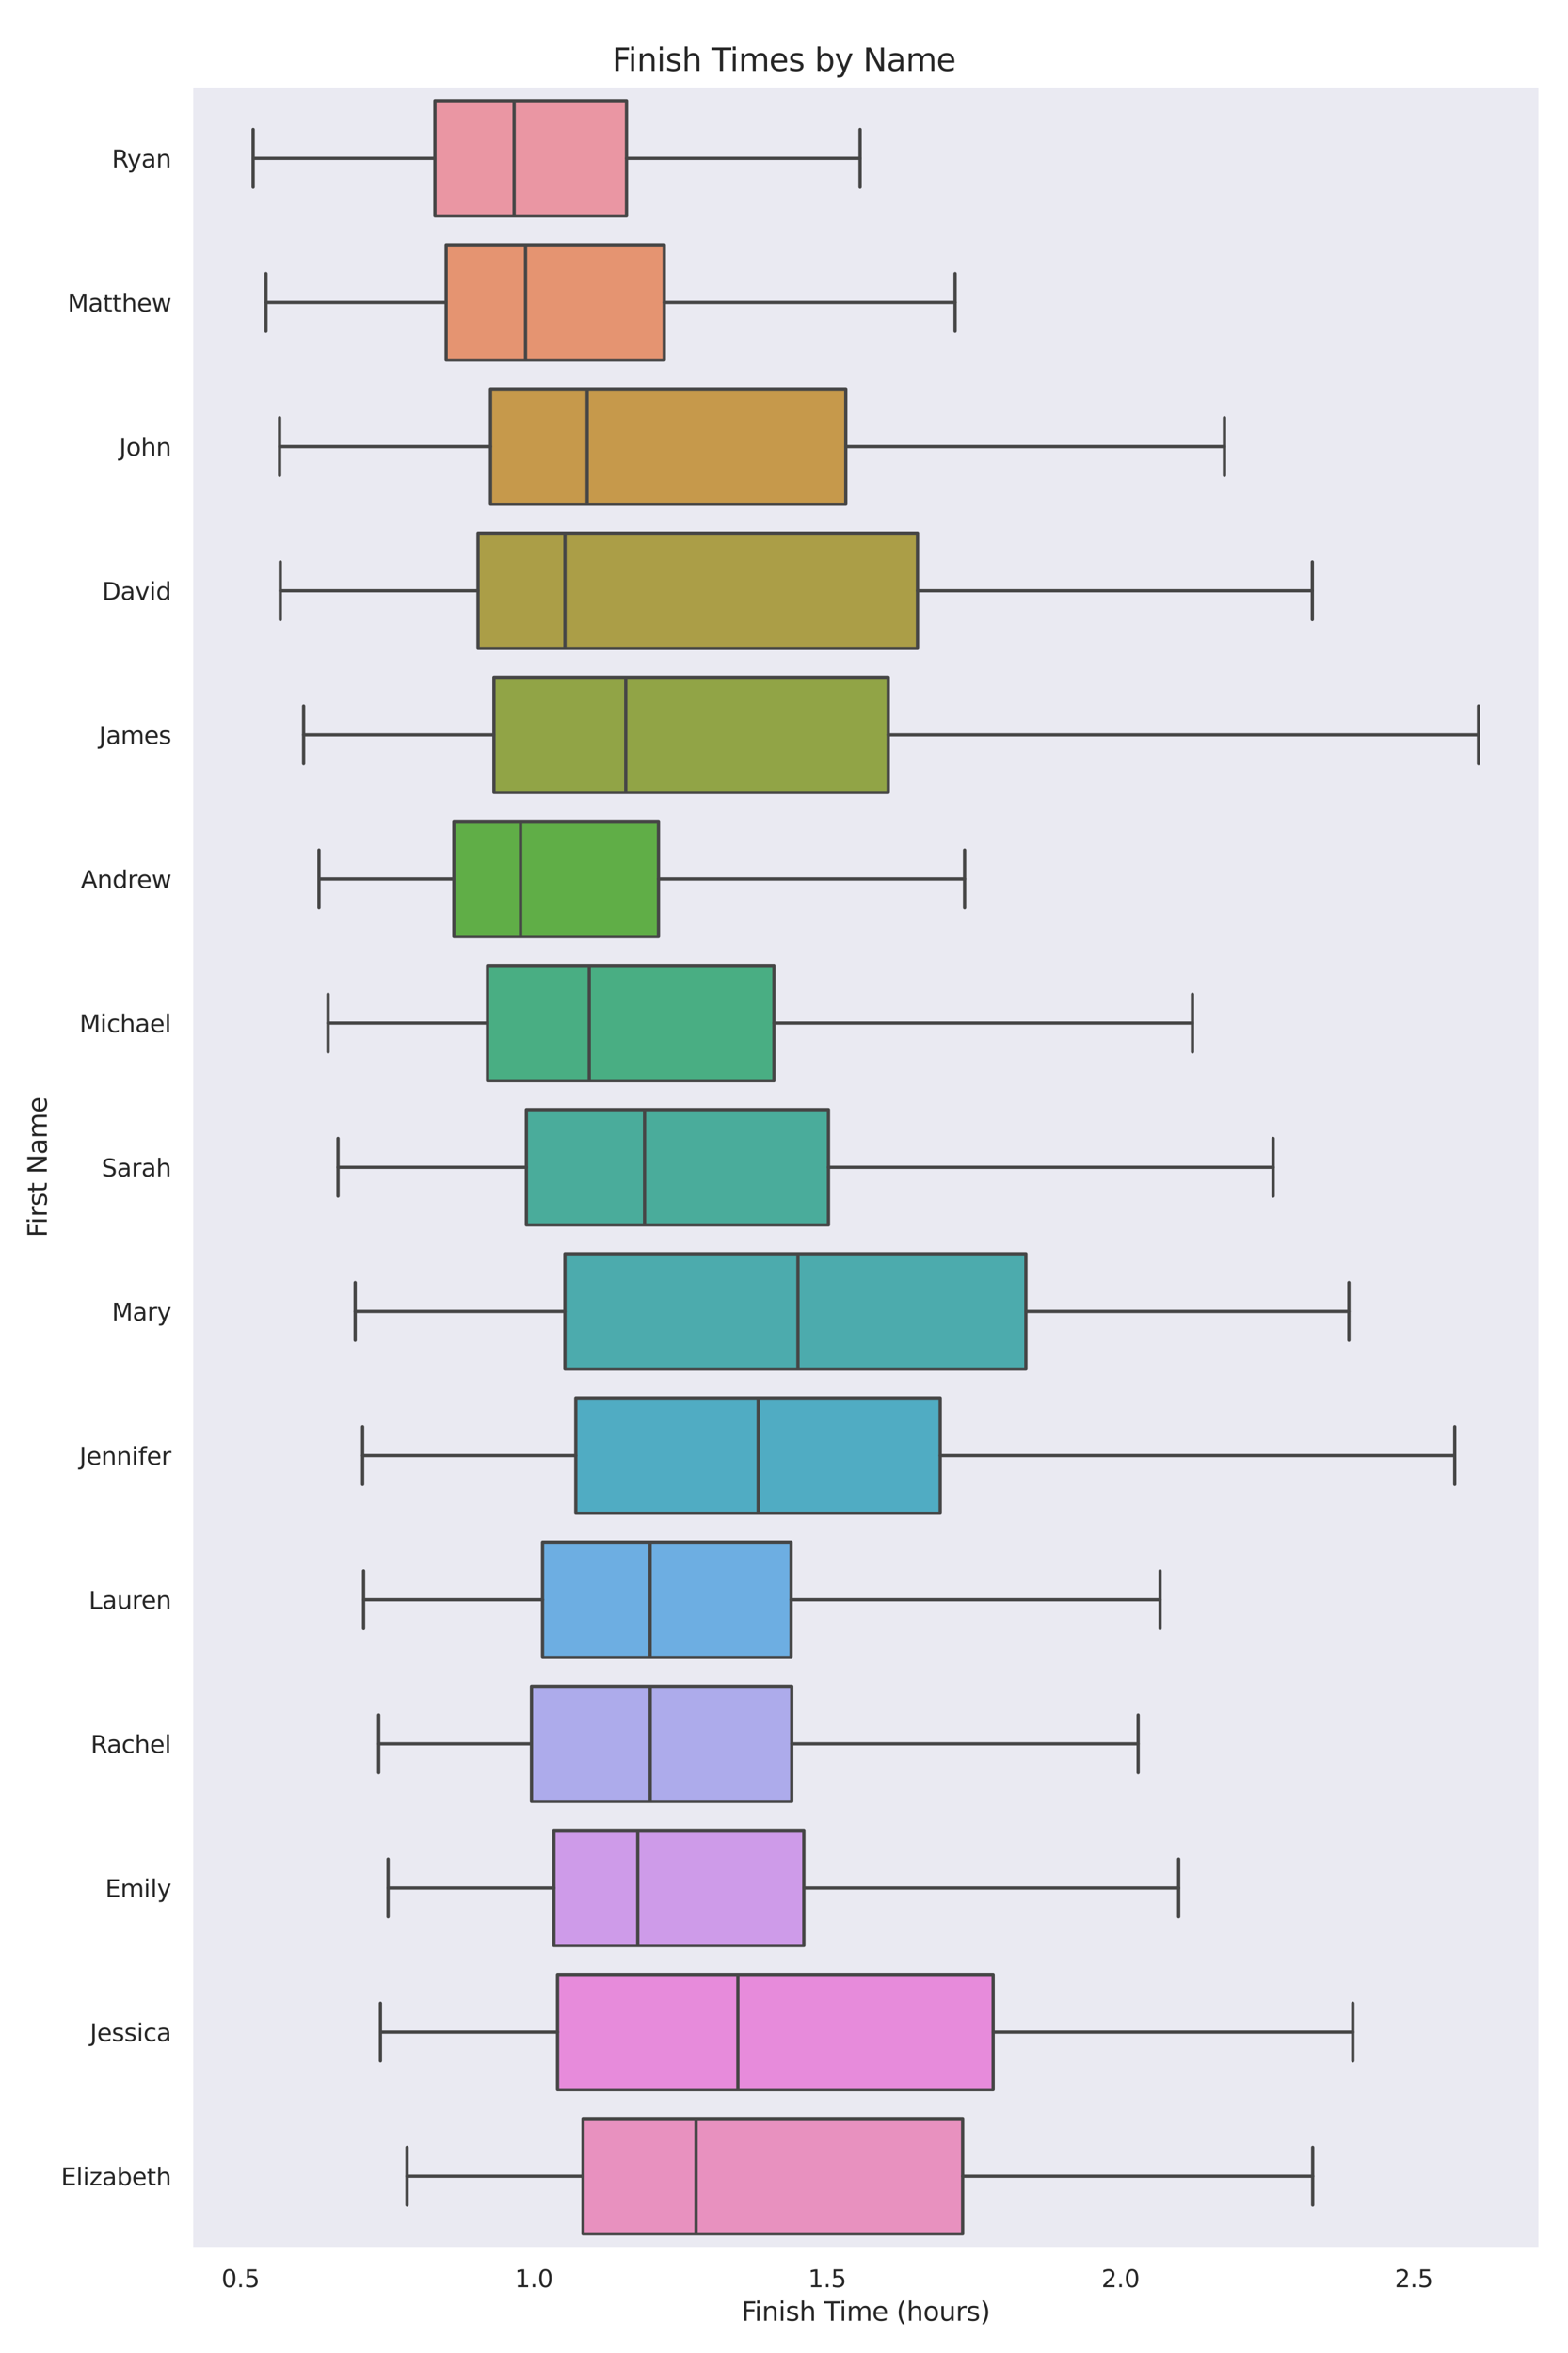 <?xml version="1.0" encoding="utf-8" standalone="no"?>
<!DOCTYPE svg PUBLIC "-//W3C//DTD SVG 1.1//EN"
  "http://www.w3.org/Graphics/SVG/1.1/DTD/svg11.dtd">
<svg xmlns:xlink="http://www.w3.org/1999/xlink" width="720pt" height="1080pt" viewBox="0 0 720 1080" xmlns="http://www.w3.org/2000/svg" version="1.1">
 <defs>
  <style type="text/css">*{stroke-linejoin: round; stroke-linecap: butt}</style>
 </defs>
 <g id="figure_1">
  <g id="patch_1">
   <path d="M 0 1080 
L 720 1080 
L 720 0 
L 0 0 
z
" style="fill: #ffffff"/>
  </g>
  <g id="axes_1">
   <g id="patch_2">
    <path d="M 88.11 1031.94 
L 707.04 1031.94 
L 707.04 39.6 
L 88.11 39.6 
z
" style="fill: #eaeaf2"/>
   </g>
   <g id="matplotlib.axis_1">
    <g id="xtick_1">
     <g id="text_1">
      <!-- 0.5 -->
      <g style="fill: #262626" transform="translate(101.685 1049.798) scale(0.11 -0.11)">
       <defs>
        <path id="DejaVuSans-30" d="M 2034 4250 
Q 1547 4250 1301 3770 
Q 1056 3291 1056 2328 
Q 1056 1369 1301 889 
Q 1547 409 2034 409 
Q 2525 409 2770 889 
Q 3016 1369 3016 2328 
Q 3016 3291 2770 3770 
Q 2525 4250 2034 4250 
z
M 2034 4750 
Q 2819 4750 3233 4129 
Q 3647 3509 3647 2328 
Q 3647 1150 3233 529 
Q 2819 -91 2034 -91 
Q 1250 -91 836 529 
Q 422 1150 422 2328 
Q 422 3509 836 4129 
Q 1250 4750 2034 4750 
z
" transform="scale(0.016)"/>
        <path id="DejaVuSans-2e" d="M 684 794 
L 1344 794 
L 1344 0 
L 684 0 
L 684 794 
z
" transform="scale(0.016)"/>
        <path id="DejaVuSans-35" d="M 691 4666 
L 3169 4666 
L 3169 4134 
L 1269 4134 
L 1269 2991 
Q 1406 3038 1543 3061 
Q 1681 3084 1819 3084 
Q 2600 3084 3056 2656 
Q 3513 2228 3513 1497 
Q 3513 744 3044 326 
Q 2575 -91 1722 -91 
Q 1428 -91 1123 -41 
Q 819 9 494 109 
L 494 744 
Q 775 591 1075 516 
Q 1375 441 1709 441 
Q 2250 441 2565 725 
Q 2881 1009 2881 1497 
Q 2881 1984 2565 2268 
Q 2250 2553 1709 2553 
Q 1456 2553 1204 2497 
Q 953 2441 691 2322 
L 691 4666 
z
" transform="scale(0.016)"/>
       </defs>
       <use xlink:href="#DejaVuSans-30"/>
       <use xlink:href="#DejaVuSans-2e" x="63.623"/>
       <use xlink:href="#DejaVuSans-35" x="95.41"/>
      </g>
     </g>
    </g>
    <g id="xtick_2">
     <g id="text_2">
      <!-- 1.0 -->
      <g style="fill: #262626" transform="translate(236.375 1049.798) scale(0.11 -0.11)">
       <defs>
        <path id="DejaVuSans-31" d="M 794 531 
L 1825 531 
L 1825 4091 
L 703 3866 
L 703 4441 
L 1819 4666 
L 2450 4666 
L 2450 531 
L 3481 531 
L 3481 0 
L 794 0 
L 794 531 
z
" transform="scale(0.016)"/>
       </defs>
       <use xlink:href="#DejaVuSans-31"/>
       <use xlink:href="#DejaVuSans-2e" x="63.623"/>
       <use xlink:href="#DejaVuSans-30" x="95.41"/>
      </g>
     </g>
    </g>
    <g id="xtick_3">
     <g id="text_3">
      <!-- 1.5 -->
      <g style="fill: #262626" transform="translate(371.066 1049.798) scale(0.11 -0.11)">
       <use xlink:href="#DejaVuSans-31"/>
       <use xlink:href="#DejaVuSans-2e" x="63.623"/>
       <use xlink:href="#DejaVuSans-35" x="95.41"/>
      </g>
     </g>
    </g>
    <g id="xtick_4">
     <g id="text_4">
      <!-- 2.0 -->
      <g style="fill: #262626" transform="translate(505.757 1049.798) scale(0.11 -0.11)">
       <defs>
        <path id="DejaVuSans-32" d="M 1228 531 
L 3431 531 
L 3431 0 
L 469 0 
L 469 531 
Q 828 903 1448 1529 
Q 2069 2156 2228 2338 
Q 2531 2678 2651 2914 
Q 2772 3150 2772 3378 
Q 2772 3750 2511 3984 
Q 2250 4219 1831 4219 
Q 1534 4219 1204 4116 
Q 875 4013 500 3803 
L 500 4441 
Q 881 4594 1212 4672 
Q 1544 4750 1819 4750 
Q 2544 4750 2975 4387 
Q 3406 4025 3406 3419 
Q 3406 3131 3298 2873 
Q 3191 2616 2906 2266 
Q 2828 2175 2409 1742 
Q 1991 1309 1228 531 
z
" transform="scale(0.016)"/>
       </defs>
       <use xlink:href="#DejaVuSans-32"/>
       <use xlink:href="#DejaVuSans-2e" x="63.623"/>
       <use xlink:href="#DejaVuSans-30" x="95.41"/>
      </g>
     </g>
    </g>
    <g id="xtick_5">
     <g id="text_5">
      <!-- 2.5 -->
      <g style="fill: #262626" transform="translate(640.448 1049.798) scale(0.11 -0.11)">
       <use xlink:href="#DejaVuSans-32"/>
       <use xlink:href="#DejaVuSans-2e" x="63.623"/>
       <use xlink:href="#DejaVuSans-35" x="95.41"/>
      </g>
     </g>
    </g>
    <g id="text_6">
     <!-- Finish Time (hours) -->
     <g style="fill: #262626" transform="translate(340.45 1065.204) scale(0.12 -0.12)">
      <defs>
       <path id="DejaVuSans-46" d="M 628 4666 
L 3309 4666 
L 3309 4134 
L 1259 4134 
L 1259 2759 
L 3109 2759 
L 3109 2228 
L 1259 2228 
L 1259 0 
L 628 0 
L 628 4666 
z
" transform="scale(0.016)"/>
       <path id="DejaVuSans-69" d="M 603 3500 
L 1178 3500 
L 1178 0 
L 603 0 
L 603 3500 
z
M 603 4863 
L 1178 4863 
L 1178 4134 
L 603 4134 
L 603 4863 
z
" transform="scale(0.016)"/>
       <path id="DejaVuSans-6e" d="M 3513 2113 
L 3513 0 
L 2938 0 
L 2938 2094 
Q 2938 2591 2744 2837 
Q 2550 3084 2163 3084 
Q 1697 3084 1428 2787 
Q 1159 2491 1159 1978 
L 1159 0 
L 581 0 
L 581 3500 
L 1159 3500 
L 1159 2956 
Q 1366 3272 1645 3428 
Q 1925 3584 2291 3584 
Q 2894 3584 3203 3211 
Q 3513 2838 3513 2113 
z
" transform="scale(0.016)"/>
       <path id="DejaVuSans-73" d="M 2834 3397 
L 2834 2853 
Q 2591 2978 2328 3040 
Q 2066 3103 1784 3103 
Q 1356 3103 1142 2972 
Q 928 2841 928 2578 
Q 928 2378 1081 2264 
Q 1234 2150 1697 2047 
L 1894 2003 
Q 2506 1872 2764 1633 
Q 3022 1394 3022 966 
Q 3022 478 2636 193 
Q 2250 -91 1575 -91 
Q 1294 -91 989 -36 
Q 684 19 347 128 
L 347 722 
Q 666 556 975 473 
Q 1284 391 1588 391 
Q 1994 391 2212 530 
Q 2431 669 2431 922 
Q 2431 1156 2273 1281 
Q 2116 1406 1581 1522 
L 1381 1569 
Q 847 1681 609 1914 
Q 372 2147 372 2553 
Q 372 3047 722 3315 
Q 1072 3584 1716 3584 
Q 2034 3584 2315 3537 
Q 2597 3491 2834 3397 
z
" transform="scale(0.016)"/>
       <path id="DejaVuSans-68" d="M 3513 2113 
L 3513 0 
L 2938 0 
L 2938 2094 
Q 2938 2591 2744 2837 
Q 2550 3084 2163 3084 
Q 1697 3084 1428 2787 
Q 1159 2491 1159 1978 
L 1159 0 
L 581 0 
L 581 4863 
L 1159 4863 
L 1159 2956 
Q 1366 3272 1645 3428 
Q 1925 3584 2291 3584 
Q 2894 3584 3203 3211 
Q 3513 2838 3513 2113 
z
" transform="scale(0.016)"/>
       <path id="DejaVuSans-20" transform="scale(0.016)"/>
       <path id="DejaVuSans-54" d="M -19 4666 
L 3928 4666 
L 3928 4134 
L 2272 4134 
L 2272 0 
L 1638 0 
L 1638 4134 
L -19 4134 
L -19 4666 
z
" transform="scale(0.016)"/>
       <path id="DejaVuSans-6d" d="M 3328 2828 
Q 3544 3216 3844 3400 
Q 4144 3584 4550 3584 
Q 5097 3584 5394 3201 
Q 5691 2819 5691 2113 
L 5691 0 
L 5113 0 
L 5113 2094 
Q 5113 2597 4934 2840 
Q 4756 3084 4391 3084 
Q 3944 3084 3684 2787 
Q 3425 2491 3425 1978 
L 3425 0 
L 2847 0 
L 2847 2094 
Q 2847 2600 2669 2842 
Q 2491 3084 2119 3084 
Q 1678 3084 1418 2786 
Q 1159 2488 1159 1978 
L 1159 0 
L 581 0 
L 581 3500 
L 1159 3500 
L 1159 2956 
Q 1356 3278 1631 3431 
Q 1906 3584 2284 3584 
Q 2666 3584 2933 3390 
Q 3200 3197 3328 2828 
z
" transform="scale(0.016)"/>
       <path id="DejaVuSans-65" d="M 3597 1894 
L 3597 1613 
L 953 1613 
Q 991 1019 1311 708 
Q 1631 397 2203 397 
Q 2534 397 2845 478 
Q 3156 559 3463 722 
L 3463 178 
Q 3153 47 2828 -22 
Q 2503 -91 2169 -91 
Q 1331 -91 842 396 
Q 353 884 353 1716 
Q 353 2575 817 3079 
Q 1281 3584 2069 3584 
Q 2775 3584 3186 3129 
Q 3597 2675 3597 1894 
z
M 3022 2063 
Q 3016 2534 2758 2815 
Q 2500 3097 2075 3097 
Q 1594 3097 1305 2825 
Q 1016 2553 972 2059 
L 3022 2063 
z
" transform="scale(0.016)"/>
       <path id="DejaVuSans-28" d="M 1984 4856 
Q 1566 4138 1362 3434 
Q 1159 2731 1159 2009 
Q 1159 1288 1364 580 
Q 1569 -128 1984 -844 
L 1484 -844 
Q 1016 -109 783 600 
Q 550 1309 550 2009 
Q 550 2706 781 3412 
Q 1013 4119 1484 4856 
L 1984 4856 
z
" transform="scale(0.016)"/>
       <path id="DejaVuSans-6f" d="M 1959 3097 
Q 1497 3097 1228 2736 
Q 959 2375 959 1747 
Q 959 1119 1226 758 
Q 1494 397 1959 397 
Q 2419 397 2687 759 
Q 2956 1122 2956 1747 
Q 2956 2369 2687 2733 
Q 2419 3097 1959 3097 
z
M 1959 3584 
Q 2709 3584 3137 3096 
Q 3566 2609 3566 1747 
Q 3566 888 3137 398 
Q 2709 -91 1959 -91 
Q 1206 -91 779 398 
Q 353 888 353 1747 
Q 353 2609 779 3096 
Q 1206 3584 1959 3584 
z
" transform="scale(0.016)"/>
       <path id="DejaVuSans-75" d="M 544 1381 
L 544 3500 
L 1119 3500 
L 1119 1403 
Q 1119 906 1312 657 
Q 1506 409 1894 409 
Q 2359 409 2629 706 
Q 2900 1003 2900 1516 
L 2900 3500 
L 3475 3500 
L 3475 0 
L 2900 0 
L 2900 538 
Q 2691 219 2414 64 
Q 2138 -91 1772 -91 
Q 1169 -91 856 284 
Q 544 659 544 1381 
z
M 1991 3584 
L 1991 3584 
z
" transform="scale(0.016)"/>
       <path id="DejaVuSans-72" d="M 2631 2963 
Q 2534 3019 2420 3045 
Q 2306 3072 2169 3072 
Q 1681 3072 1420 2755 
Q 1159 2438 1159 1844 
L 1159 0 
L 581 0 
L 581 3500 
L 1159 3500 
L 1159 2956 
Q 1341 3275 1631 3429 
Q 1922 3584 2338 3584 
Q 2397 3584 2469 3576 
Q 2541 3569 2628 3553 
L 2631 2963 
z
" transform="scale(0.016)"/>
       <path id="DejaVuSans-29" d="M 513 4856 
L 1013 4856 
Q 1481 4119 1714 3412 
Q 1947 2706 1947 2009 
Q 1947 1309 1714 600 
Q 1481 -109 1013 -844 
L 513 -844 
Q 928 -128 1133 580 
Q 1338 1288 1338 2009 
Q 1338 2731 1133 3434 
Q 928 4138 513 4856 
z
" transform="scale(0.016)"/>
      </defs>
      <use xlink:href="#DejaVuSans-46"/>
      <use xlink:href="#DejaVuSans-69" x="50.27"/>
      <use xlink:href="#DejaVuSans-6e" x="78.053"/>
      <use xlink:href="#DejaVuSans-69" x="141.432"/>
      <use xlink:href="#DejaVuSans-73" x="169.215"/>
      <use xlink:href="#DejaVuSans-68" x="221.314"/>
      <use xlink:href="#DejaVuSans-20" x="284.693"/>
      <use xlink:href="#DejaVuSans-54" x="316.48"/>
      <use xlink:href="#DejaVuSans-69" x="374.439"/>
      <use xlink:href="#DejaVuSans-6d" x="402.223"/>
      <use xlink:href="#DejaVuSans-65" x="499.635"/>
      <use xlink:href="#DejaVuSans-20" x="561.158"/>
      <use xlink:href="#DejaVuSans-28" x="592.945"/>
      <use xlink:href="#DejaVuSans-68" x="631.959"/>
      <use xlink:href="#DejaVuSans-6f" x="695.338"/>
      <use xlink:href="#DejaVuSans-75" x="756.52"/>
      <use xlink:href="#DejaVuSans-72" x="819.898"/>
      <use xlink:href="#DejaVuSans-73" x="861.012"/>
      <use xlink:href="#DejaVuSans-29" x="913.111"/>
     </g>
    </g>
   </g>
   <g id="matplotlib.axis_2">
    <g id="ytick_1">
     <g id="text_7">
      <!-- Ryan -->
      <g style="fill: #262626" transform="translate(51.349 76.857) scale(0.11 -0.11)">
       <defs>
        <path id="DejaVuSans-52" d="M 2841 2188 
Q 3044 2119 3236 1894 
Q 3428 1669 3622 1275 
L 4263 0 
L 3584 0 
L 2988 1197 
Q 2756 1666 2539 1819 
Q 2322 1972 1947 1972 
L 1259 1972 
L 1259 0 
L 628 0 
L 628 4666 
L 2053 4666 
Q 2853 4666 3247 4331 
Q 3641 3997 3641 3322 
Q 3641 2881 3436 2590 
Q 3231 2300 2841 2188 
z
M 1259 4147 
L 1259 2491 
L 2053 2491 
Q 2509 2491 2742 2702 
Q 2975 2913 2975 3322 
Q 2975 3731 2742 3939 
Q 2509 4147 2053 4147 
L 1259 4147 
z
" transform="scale(0.016)"/>
        <path id="DejaVuSans-79" d="M 2059 -325 
Q 1816 -950 1584 -1140 
Q 1353 -1331 966 -1331 
L 506 -1331 
L 506 -850 
L 844 -850 
Q 1081 -850 1212 -737 
Q 1344 -625 1503 -206 
L 1606 56 
L 191 3500 
L 800 3500 
L 1894 763 
L 2988 3500 
L 3597 3500 
L 2059 -325 
z
" transform="scale(0.016)"/>
        <path id="DejaVuSans-61" d="M 2194 1759 
Q 1497 1759 1228 1600 
Q 959 1441 959 1056 
Q 959 750 1161 570 
Q 1363 391 1709 391 
Q 2188 391 2477 730 
Q 2766 1069 2766 1631 
L 2766 1759 
L 2194 1759 
z
M 3341 1997 
L 3341 0 
L 2766 0 
L 2766 531 
Q 2569 213 2275 61 
Q 1981 -91 1556 -91 
Q 1019 -91 701 211 
Q 384 513 384 1019 
Q 384 1609 779 1909 
Q 1175 2209 1959 2209 
L 2766 2209 
L 2766 2266 
Q 2766 2663 2505 2880 
Q 2244 3097 1772 3097 
Q 1472 3097 1187 3025 
Q 903 2953 641 2809 
L 641 3341 
Q 956 3463 1253 3523 
Q 1550 3584 1831 3584 
Q 2591 3584 2966 3190 
Q 3341 2797 3341 1997 
z
" transform="scale(0.016)"/>
       </defs>
       <use xlink:href="#DejaVuSans-52"/>
       <use xlink:href="#DejaVuSans-79" x="63.982"/>
       <use xlink:href="#DejaVuSans-61" x="123.162"/>
       <use xlink:href="#DejaVuSans-6e" x="184.441"/>
      </g>
     </g>
    </g>
    <g id="ytick_2">
     <g id="text_8">
      <!-- Matthew -->
      <g style="fill: #262626" transform="translate(31.018 143.013) scale(0.11 -0.11)">
       <defs>
        <path id="DejaVuSans-4d" d="M 628 4666 
L 1569 4666 
L 2759 1491 
L 3956 4666 
L 4897 4666 
L 4897 0 
L 4281 0 
L 4281 4097 
L 3078 897 
L 2444 897 
L 1241 4097 
L 1241 0 
L 628 0 
L 628 4666 
z
" transform="scale(0.016)"/>
        <path id="DejaVuSans-74" d="M 1172 4494 
L 1172 3500 
L 2356 3500 
L 2356 3053 
L 1172 3053 
L 1172 1153 
Q 1172 725 1289 603 
Q 1406 481 1766 481 
L 2356 481 
L 2356 0 
L 1766 0 
Q 1100 0 847 248 
Q 594 497 594 1153 
L 594 3053 
L 172 3053 
L 172 3500 
L 594 3500 
L 594 4494 
L 1172 4494 
z
" transform="scale(0.016)"/>
        <path id="DejaVuSans-77" d="M 269 3500 
L 844 3500 
L 1563 769 
L 2278 3500 
L 2956 3500 
L 3675 769 
L 4391 3500 
L 4966 3500 
L 4050 0 
L 3372 0 
L 2619 2869 
L 1863 0 
L 1184 0 
L 269 3500 
z
" transform="scale(0.016)"/>
       </defs>
       <use xlink:href="#DejaVuSans-4d"/>
       <use xlink:href="#DejaVuSans-61" x="86.279"/>
       <use xlink:href="#DejaVuSans-74" x="147.559"/>
       <use xlink:href="#DejaVuSans-74" x="186.768"/>
       <use xlink:href="#DejaVuSans-68" x="225.977"/>
       <use xlink:href="#DejaVuSans-65" x="289.355"/>
       <use xlink:href="#DejaVuSans-77" x="350.879"/>
      </g>
     </g>
    </g>
    <g id="ytick_3">
     <g id="text_9">
      <!-- John -->
      <g style="fill: #262626" transform="translate(54.692 209.169) scale(0.11 -0.11)">
       <defs>
        <path id="DejaVuSans-4a" d="M 628 4666 
L 1259 4666 
L 1259 325 
Q 1259 -519 939 -900 
Q 619 -1281 -91 -1281 
L -331 -1281 
L -331 -750 
L -134 -750 
Q 284 -750 456 -515 
Q 628 -281 628 325 
L 628 4666 
z
" transform="scale(0.016)"/>
       </defs>
       <use xlink:href="#DejaVuSans-4a"/>
       <use xlink:href="#DejaVuSans-6f" x="29.492"/>
       <use xlink:href="#DejaVuSans-68" x="90.674"/>
       <use xlink:href="#DejaVuSans-6e" x="154.053"/>
      </g>
     </g>
    </g>
    <g id="ytick_4">
     <g id="text_10">
      <!-- David -->
      <g style="fill: #262626" transform="translate(46.849 275.325) scale(0.11 -0.11)">
       <defs>
        <path id="DejaVuSans-44" d="M 1259 4147 
L 1259 519 
L 2022 519 
Q 2988 519 3436 956 
Q 3884 1394 3884 2338 
Q 3884 3275 3436 3711 
Q 2988 4147 2022 4147 
L 1259 4147 
z
M 628 4666 
L 1925 4666 
Q 3281 4666 3915 4102 
Q 4550 3538 4550 2338 
Q 4550 1131 3912 565 
Q 3275 0 1925 0 
L 628 0 
L 628 4666 
z
" transform="scale(0.016)"/>
        <path id="DejaVuSans-76" d="M 191 3500 
L 800 3500 
L 1894 563 
L 2988 3500 
L 3597 3500 
L 2284 0 
L 1503 0 
L 191 3500 
z
" transform="scale(0.016)"/>
        <path id="DejaVuSans-64" d="M 2906 2969 
L 2906 4863 
L 3481 4863 
L 3481 0 
L 2906 0 
L 2906 525 
Q 2725 213 2448 61 
Q 2172 -91 1784 -91 
Q 1150 -91 751 415 
Q 353 922 353 1747 
Q 353 2572 751 3078 
Q 1150 3584 1784 3584 
Q 2172 3584 2448 3432 
Q 2725 3281 2906 2969 
z
M 947 1747 
Q 947 1113 1208 752 
Q 1469 391 1925 391 
Q 2381 391 2643 752 
Q 2906 1113 2906 1747 
Q 2906 2381 2643 2742 
Q 2381 3103 1925 3103 
Q 1469 3103 1208 2742 
Q 947 2381 947 1747 
z
" transform="scale(0.016)"/>
       </defs>
       <use xlink:href="#DejaVuSans-44"/>
       <use xlink:href="#DejaVuSans-61" x="77.002"/>
       <use xlink:href="#DejaVuSans-76" x="138.281"/>
       <use xlink:href="#DejaVuSans-69" x="197.461"/>
       <use xlink:href="#DejaVuSans-64" x="225.244"/>
      </g>
     </g>
    </g>
    <g id="ytick_5">
     <g id="text_11">
      <!-- James -->
      <g style="fill: #262626" transform="translate(45.411 341.481) scale(0.11 -0.11)">
       <use xlink:href="#DejaVuSans-4a"/>
       <use xlink:href="#DejaVuSans-61" x="29.492"/>
       <use xlink:href="#DejaVuSans-6d" x="90.771"/>
       <use xlink:href="#DejaVuSans-65" x="188.184"/>
       <use xlink:href="#DejaVuSans-73" x="249.707"/>
      </g>
     </g>
    </g>
    <g id="ytick_6">
     <g id="text_12">
      <!-- Andrew -->
      <g style="fill: #262626" transform="translate(37.092 407.637) scale(0.11 -0.11)">
       <defs>
        <path id="DejaVuSans-41" d="M 2188 4044 
L 1331 1722 
L 3047 1722 
L 2188 4044 
z
M 1831 4666 
L 2547 4666 
L 4325 0 
L 3669 0 
L 3244 1197 
L 1141 1197 
L 716 0 
L 50 0 
L 1831 4666 
z
" transform="scale(0.016)"/>
       </defs>
       <use xlink:href="#DejaVuSans-41"/>
       <use xlink:href="#DejaVuSans-6e" x="68.408"/>
       <use xlink:href="#DejaVuSans-64" x="131.787"/>
       <use xlink:href="#DejaVuSans-72" x="195.264"/>
       <use xlink:href="#DejaVuSans-65" x="234.127"/>
       <use xlink:href="#DejaVuSans-77" x="295.65"/>
      </g>
     </g>
    </g>
    <g id="ytick_7">
     <g id="text_13">
      <!-- Michael -->
      <g style="fill: #262626" transform="translate(36.478 473.793) scale(0.11 -0.11)">
       <defs>
        <path id="DejaVuSans-63" d="M 3122 3366 
L 3122 2828 
Q 2878 2963 2633 3030 
Q 2388 3097 2138 3097 
Q 1578 3097 1268 2742 
Q 959 2388 959 1747 
Q 959 1106 1268 751 
Q 1578 397 2138 397 
Q 2388 397 2633 464 
Q 2878 531 3122 666 
L 3122 134 
Q 2881 22 2623 -34 
Q 2366 -91 2075 -91 
Q 1284 -91 818 406 
Q 353 903 353 1747 
Q 353 2603 823 3093 
Q 1294 3584 2113 3584 
Q 2378 3584 2631 3529 
Q 2884 3475 3122 3366 
z
" transform="scale(0.016)"/>
        <path id="DejaVuSans-6c" d="M 603 4863 
L 1178 4863 
L 1178 0 
L 603 0 
L 603 4863 
z
" transform="scale(0.016)"/>
       </defs>
       <use xlink:href="#DejaVuSans-4d"/>
       <use xlink:href="#DejaVuSans-69" x="86.279"/>
       <use xlink:href="#DejaVuSans-63" x="114.062"/>
       <use xlink:href="#DejaVuSans-68" x="169.043"/>
       <use xlink:href="#DejaVuSans-61" x="232.422"/>
       <use xlink:href="#DejaVuSans-65" x="293.701"/>
       <use xlink:href="#DejaVuSans-6c" x="355.225"/>
      </g>
     </g>
    </g>
    <g id="ytick_8">
     <g id="text_14">
      <!-- Sarah -->
      <g style="fill: #262626" transform="translate(46.652 539.949) scale(0.11 -0.11)">
       <defs>
        <path id="DejaVuSans-53" d="M 3425 4513 
L 3425 3897 
Q 3066 4069 2747 4153 
Q 2428 4238 2131 4238 
Q 1616 4238 1336 4038 
Q 1056 3838 1056 3469 
Q 1056 3159 1242 3001 
Q 1428 2844 1947 2747 
L 2328 2669 
Q 3034 2534 3370 2195 
Q 3706 1856 3706 1288 
Q 3706 609 3251 259 
Q 2797 -91 1919 -91 
Q 1588 -91 1214 -16 
Q 841 59 441 206 
L 441 856 
Q 825 641 1194 531 
Q 1563 422 1919 422 
Q 2459 422 2753 634 
Q 3047 847 3047 1241 
Q 3047 1584 2836 1778 
Q 2625 1972 2144 2069 
L 1759 2144 
Q 1053 2284 737 2584 
Q 422 2884 422 3419 
Q 422 4038 858 4394 
Q 1294 4750 2059 4750 
Q 2388 4750 2728 4690 
Q 3069 4631 3425 4513 
z
" transform="scale(0.016)"/>
       </defs>
       <use xlink:href="#DejaVuSans-53"/>
       <use xlink:href="#DejaVuSans-61" x="63.477"/>
       <use xlink:href="#DejaVuSans-72" x="124.756"/>
       <use xlink:href="#DejaVuSans-61" x="165.869"/>
       <use xlink:href="#DejaVuSans-68" x="227.148"/>
      </g>
     </g>
    </g>
    <g id="ytick_9">
     <g id="text_15">
      <!-- Mary -->
      <g style="fill: #262626" transform="translate(51.345 606.105) scale(0.11 -0.11)">
       <use xlink:href="#DejaVuSans-4d"/>
       <use xlink:href="#DejaVuSans-61" x="86.279"/>
       <use xlink:href="#DejaVuSans-72" x="147.559"/>
       <use xlink:href="#DejaVuSans-79" x="188.672"/>
      </g>
     </g>
    </g>
    <g id="ytick_10">
     <g id="text_16">
      <!-- Jennifer -->
      <g style="fill: #262626" transform="translate(36.435 672.261) scale(0.11 -0.11)">
       <defs>
        <path id="DejaVuSans-66" d="M 2375 4863 
L 2375 4384 
L 1825 4384 
Q 1516 4384 1395 4259 
Q 1275 4134 1275 3809 
L 1275 3500 
L 2222 3500 
L 2222 3053 
L 1275 3053 
L 1275 0 
L 697 0 
L 697 3053 
L 147 3053 
L 147 3500 
L 697 3500 
L 697 3744 
Q 697 4328 969 4595 
Q 1241 4863 1831 4863 
L 2375 4863 
z
" transform="scale(0.016)"/>
       </defs>
       <use xlink:href="#DejaVuSans-4a"/>
       <use xlink:href="#DejaVuSans-65" x="29.492"/>
       <use xlink:href="#DejaVuSans-6e" x="91.016"/>
       <use xlink:href="#DejaVuSans-6e" x="154.395"/>
       <use xlink:href="#DejaVuSans-69" x="217.773"/>
       <use xlink:href="#DejaVuSans-66" x="245.557"/>
       <use xlink:href="#DejaVuSans-65" x="280.762"/>
       <use xlink:href="#DejaVuSans-72" x="342.285"/>
      </g>
     </g>
    </g>
    <g id="ytick_11">
     <g id="text_17">
      <!-- Lauren -->
      <g style="fill: #262626" transform="translate(40.755 738.417) scale(0.11 -0.11)">
       <defs>
        <path id="DejaVuSans-4c" d="M 628 4666 
L 1259 4666 
L 1259 531 
L 3531 531 
L 3531 0 
L 628 0 
L 628 4666 
z
" transform="scale(0.016)"/>
       </defs>
       <use xlink:href="#DejaVuSans-4c"/>
       <use xlink:href="#DejaVuSans-61" x="55.713"/>
       <use xlink:href="#DejaVuSans-75" x="116.992"/>
       <use xlink:href="#DejaVuSans-72" x="180.371"/>
       <use xlink:href="#DejaVuSans-65" x="219.234"/>
       <use xlink:href="#DejaVuSans-6e" x="280.758"/>
      </g>
     </g>
    </g>
    <g id="ytick_12">
     <g id="text_18">
      <!-- Rachel -->
      <g style="fill: #262626" transform="translate(41.629 804.573) scale(0.11 -0.11)">
       <use xlink:href="#DejaVuSans-52"/>
       <use xlink:href="#DejaVuSans-61" x="67.232"/>
       <use xlink:href="#DejaVuSans-63" x="128.512"/>
       <use xlink:href="#DejaVuSans-68" x="183.492"/>
       <use xlink:href="#DejaVuSans-65" x="246.871"/>
       <use xlink:href="#DejaVuSans-6c" x="308.395"/>
      </g>
     </g>
    </g>
    <g id="ytick_13">
     <g id="text_19">
      <!-- Emily -->
      <g style="fill: #262626" transform="translate(48.322 870.729) scale(0.11 -0.11)">
       <defs>
        <path id="DejaVuSans-45" d="M 628 4666 
L 3578 4666 
L 3578 4134 
L 1259 4134 
L 1259 2753 
L 3481 2753 
L 3481 2222 
L 1259 2222 
L 1259 531 
L 3634 531 
L 3634 0 
L 628 0 
L 628 4666 
z
" transform="scale(0.016)"/>
       </defs>
       <use xlink:href="#DejaVuSans-45"/>
       <use xlink:href="#DejaVuSans-6d" x="63.184"/>
       <use xlink:href="#DejaVuSans-69" x="160.596"/>
       <use xlink:href="#DejaVuSans-6c" x="188.379"/>
       <use xlink:href="#DejaVuSans-79" x="216.162"/>
      </g>
     </g>
    </g>
    <g id="ytick_14">
     <g id="text_20">
      <!-- Jessica -->
      <g style="fill: #262626" transform="translate(41.291 936.885) scale(0.11 -0.11)">
       <use xlink:href="#DejaVuSans-4a"/>
       <use xlink:href="#DejaVuSans-65" x="29.492"/>
       <use xlink:href="#DejaVuSans-73" x="91.016"/>
       <use xlink:href="#DejaVuSans-73" x="143.115"/>
       <use xlink:href="#DejaVuSans-69" x="195.215"/>
       <use xlink:href="#DejaVuSans-63" x="222.998"/>
       <use xlink:href="#DejaVuSans-61" x="277.979"/>
      </g>
     </g>
    </g>
    <g id="ytick_15">
     <g id="text_21">
      <!-- Elizabeth -->
      <g style="fill: #262626" transform="translate(27.998 1003.041) scale(0.11 -0.11)">
       <defs>
        <path id="DejaVuSans-7a" d="M 353 3500 
L 3084 3500 
L 3084 2975 
L 922 459 
L 3084 459 
L 3084 0 
L 275 0 
L 275 525 
L 2438 3041 
L 353 3041 
L 353 3500 
z
" transform="scale(0.016)"/>
        <path id="DejaVuSans-62" d="M 3116 1747 
Q 3116 2381 2855 2742 
Q 2594 3103 2138 3103 
Q 1681 3103 1420 2742 
Q 1159 2381 1159 1747 
Q 1159 1113 1420 752 
Q 1681 391 2138 391 
Q 2594 391 2855 752 
Q 3116 1113 3116 1747 
z
M 1159 2969 
Q 1341 3281 1617 3432 
Q 1894 3584 2278 3584 
Q 2916 3584 3314 3078 
Q 3713 2572 3713 1747 
Q 3713 922 3314 415 
Q 2916 -91 2278 -91 
Q 1894 -91 1617 61 
Q 1341 213 1159 525 
L 1159 0 
L 581 0 
L 581 4863 
L 1159 4863 
L 1159 2969 
z
" transform="scale(0.016)"/>
       </defs>
       <use xlink:href="#DejaVuSans-45"/>
       <use xlink:href="#DejaVuSans-6c" x="63.184"/>
       <use xlink:href="#DejaVuSans-69" x="90.967"/>
       <use xlink:href="#DejaVuSans-7a" x="118.75"/>
       <use xlink:href="#DejaVuSans-61" x="171.24"/>
       <use xlink:href="#DejaVuSans-62" x="232.52"/>
       <use xlink:href="#DejaVuSans-65" x="295.996"/>
       <use xlink:href="#DejaVuSans-74" x="357.52"/>
       <use xlink:href="#DejaVuSans-68" x="396.729"/>
      </g>
     </g>
    </g>
    <g id="text_22">
     <!-- First Name -->
     <g style="fill: #262626" transform="translate(21.502 568.006) rotate(-90) scale(0.12 -0.12)">
      <defs>
       <path id="DejaVuSans-4e" d="M 628 4666 
L 1478 4666 
L 3547 763 
L 3547 4666 
L 4159 4666 
L 4159 0 
L 3309 0 
L 1241 3903 
L 1241 0 
L 628 0 
L 628 4666 
z
" transform="scale(0.016)"/>
      </defs>
      <use xlink:href="#DejaVuSans-46"/>
      <use xlink:href="#DejaVuSans-69" x="50.27"/>
      <use xlink:href="#DejaVuSans-72" x="78.053"/>
      <use xlink:href="#DejaVuSans-73" x="119.166"/>
      <use xlink:href="#DejaVuSans-74" x="171.266"/>
      <use xlink:href="#DejaVuSans-20" x="210.475"/>
      <use xlink:href="#DejaVuSans-4e" x="242.262"/>
      <use xlink:href="#DejaVuSans-61" x="317.066"/>
      <use xlink:href="#DejaVuSans-6d" x="378.346"/>
      <use xlink:href="#DejaVuSans-65" x="475.758"/>
     </g>
    </g>
   </g>
   <g id="patch_3">
    <path d="M 199.72 46.216 
L 199.72 99.14 
L 287.676 99.14 
L 287.676 46.216 
L 199.72 46.216 
z
" clip-path="url(#p8784f94bf5)" style="fill: #ea96a3; stroke: #464646; stroke-width: 1.5; stroke-linejoin: miter"/>
   </g>
   <g id="patch_4">
    <path d="M 204.87 112.372 
L 204.87 165.296 
L 305.003 165.296 
L 305.003 112.372 
L 204.87 112.372 
z
" clip-path="url(#p8784f94bf5)" style="fill: #e59471; stroke: #464646; stroke-width: 1.5; stroke-linejoin: miter"/>
   </g>
   <g id="patch_5">
    <path d="M 225.229 178.528 
L 225.229 231.452 
L 388.379 231.452 
L 388.379 178.528 
L 225.229 178.528 
z
" clip-path="url(#p8784f94bf5)" style="fill: #c6994b; stroke: #464646; stroke-width: 1.5; stroke-linejoin: miter"/>
   </g>
   <g id="patch_6">
    <path d="M 219.519 244.684 
L 219.519 297.608 
L 421.305 297.608 
L 421.305 244.684 
L 219.519 244.684 
z
" clip-path="url(#p8784f94bf5)" style="fill: #ab9e47; stroke: #464646; stroke-width: 1.5; stroke-linejoin: miter"/>
   </g>
   <g id="patch_7">
    <path d="M 226.82 310.84 
L 226.82 363.764 
L 407.869 363.764 
L 407.869 310.84 
L 226.82 310.84 
z
" clip-path="url(#p8784f94bf5)" style="fill: #91a446; stroke: #464646; stroke-width: 1.5; stroke-linejoin: miter"/>
   </g>
   <g id="patch_8">
    <path d="M 208.418 376.996 
L 208.418 429.92 
L 302.35 429.92 
L 302.35 376.996 
L 208.418 376.996 
z
" clip-path="url(#p8784f94bf5)" style="fill: #60ae47; stroke: #464646; stroke-width: 1.5; stroke-linejoin: miter"/>
   </g>
   <g id="patch_9">
    <path d="M 223.863 443.152 
L 223.863 496.076 
L 355.395 496.076 
L 355.395 443.152 
L 223.863 443.152 
z
" clip-path="url(#p8784f94bf5)" style="fill: #49ae83; stroke: #464646; stroke-width: 1.5; stroke-linejoin: miter"/>
   </g>
   <g id="patch_10">
    <path d="M 241.693 509.308 
L 241.693 562.232 
L 380.414 562.232 
L 380.414 509.308 
L 241.693 509.308 
z
" clip-path="url(#p8784f94bf5)" style="fill: #4aac9b; stroke: #464646; stroke-width: 1.5; stroke-linejoin: miter"/>
   </g>
   <g id="patch_11">
    <path d="M 259.4 575.464 
L 259.4 628.388 
L 471.062 628.388 
L 471.062 575.464 
L 259.4 575.464 
z
" clip-path="url(#p8784f94bf5)" style="fill: #4cabad; stroke: #464646; stroke-width: 1.5; stroke-linejoin: miter"/>
   </g>
   <g id="patch_12">
    <path d="M 264.393 641.62 
L 264.393 694.544 
L 431.728 694.544 
L 431.728 641.62 
L 264.393 641.62 
z
" clip-path="url(#p8784f94bf5)" style="fill: #50acc3; stroke: #464646; stroke-width: 1.5; stroke-linejoin: miter"/>
   </g>
   <g id="patch_13">
    <path d="M 249.116 707.776 
L 249.116 760.7 
L 363.248 760.7 
L 363.248 707.776 
L 249.116 707.776 
z
" clip-path="url(#p8784f94bf5)" style="fill: #6daee2; stroke: #464646; stroke-width: 1.5; stroke-linejoin: miter"/>
   </g>
   <g id="patch_14">
    <path d="M 244.048 773.932 
L 244.048 826.856 
L 363.56 826.856 
L 363.56 773.932 
L 244.048 773.932 
z
" clip-path="url(#p8784f94bf5)" style="fill: #adabeb; stroke: #464646; stroke-width: 1.5; stroke-linejoin: miter"/>
   </g>
   <g id="patch_15">
    <path d="M 254.336 840.088 
L 254.336 893.012 
L 369.114 893.012 
L 369.114 840.088 
L 254.336 840.088 
z
" clip-path="url(#p8784f94bf5)" style="fill: #ce9be9; stroke: #464646; stroke-width: 1.5; stroke-linejoin: miter"/>
   </g>
   <g id="patch_16">
    <path d="M 256.001 906.244 
L 256.001 959.168 
L 456.035 959.168 
L 456.035 906.244 
L 256.001 906.244 
z
" clip-path="url(#p8784f94bf5)" style="fill: #e78bdb; stroke: #464646; stroke-width: 1.5; stroke-linejoin: miter"/>
   </g>
   <g id="patch_17">
    <path d="M 267.697 972.4 
L 267.697 1025.324 
L 442.04 1025.324 
L 442.04 972.4 
L 267.697 972.4 
z
" clip-path="url(#p8784f94bf5)" style="fill: #e891bf; stroke: #464646; stroke-width: 1.5; stroke-linejoin: miter"/>
   </g>
   <g id="line2d_1">
    <path d="M 199.72 72.678 
L 116.243 72.678 
" clip-path="url(#p8784f94bf5)" style="fill: none; stroke: #464646; stroke-width: 1.5; stroke-linecap: round"/>
   </g>
   <g id="line2d_2">
    <path d="M 287.676 72.678 
L 394.936 72.678 
" clip-path="url(#p8784f94bf5)" style="fill: none; stroke: #464646; stroke-width: 1.5; stroke-linecap: round"/>
   </g>
   <g id="line2d_3">
    <path d="M 116.243 59.447 
L 116.243 85.909 
" clip-path="url(#p8784f94bf5)" style="fill: none; stroke: #464646; stroke-width: 1.5; stroke-linecap: round"/>
   </g>
   <g id="line2d_4">
    <path d="M 394.936 59.447 
L 394.936 85.909 
" clip-path="url(#p8784f94bf5)" style="fill: none; stroke: #464646; stroke-width: 1.5; stroke-linecap: round"/>
   </g>
   <g id="line2d_5">
    <path d="M 204.87 138.834 
L 122.128 138.834 
" clip-path="url(#p8784f94bf5)" style="fill: none; stroke: #464646; stroke-width: 1.5; stroke-linecap: round"/>
   </g>
   <g id="line2d_6">
    <path d="M 305.003 138.834 
L 438.561 138.834 
" clip-path="url(#p8784f94bf5)" style="fill: none; stroke: #464646; stroke-width: 1.5; stroke-linecap: round"/>
   </g>
   <g id="line2d_7">
    <path d="M 122.128 125.603 
L 122.128 152.065 
" clip-path="url(#p8784f94bf5)" style="fill: none; stroke: #464646; stroke-width: 1.5; stroke-linecap: round"/>
   </g>
   <g id="line2d_8">
    <path d="M 438.561 125.603 
L 438.561 152.065 
" clip-path="url(#p8784f94bf5)" style="fill: none; stroke: #464646; stroke-width: 1.5; stroke-linecap: round"/>
   </g>
   <g id="line2d_9">
    <path d="M 225.229 204.99 
L 128.383 204.99 
" clip-path="url(#p8784f94bf5)" style="fill: none; stroke: #464646; stroke-width: 1.5; stroke-linecap: round"/>
   </g>
   <g id="line2d_10">
    <path d="M 388.379 204.99 
L 562.253 204.99 
" clip-path="url(#p8784f94bf5)" style="fill: none; stroke: #464646; stroke-width: 1.5; stroke-linecap: round"/>
   </g>
   <g id="line2d_11">
    <path d="M 128.383 191.759 
L 128.383 218.221 
" clip-path="url(#p8784f94bf5)" style="fill: none; stroke: #464646; stroke-width: 1.5; stroke-linecap: round"/>
   </g>
   <g id="line2d_12">
    <path d="M 562.253 191.759 
L 562.253 218.221 
" clip-path="url(#p8784f94bf5)" style="fill: none; stroke: #464646; stroke-width: 1.5; stroke-linecap: round"/>
   </g>
   <g id="line2d_13">
    <path d="M 219.519 271.146 
L 128.725 271.146 
" clip-path="url(#p8784f94bf5)" style="fill: none; stroke: #464646; stroke-width: 1.5; stroke-linecap: round"/>
   </g>
   <g id="line2d_14">
    <path d="M 421.305 271.146 
L 602.589 271.146 
" clip-path="url(#p8784f94bf5)" style="fill: none; stroke: #464646; stroke-width: 1.5; stroke-linecap: round"/>
   </g>
   <g id="line2d_15">
    <path d="M 128.725 257.915 
L 128.725 284.377 
" clip-path="url(#p8784f94bf5)" style="fill: none; stroke: #464646; stroke-width: 1.5; stroke-linecap: round"/>
   </g>
   <g id="line2d_16">
    <path d="M 602.589 257.915 
L 602.589 284.377 
" clip-path="url(#p8784f94bf5)" style="fill: none; stroke: #464646; stroke-width: 1.5; stroke-linecap: round"/>
   </g>
   <g id="line2d_17">
    <path d="M 226.82 337.302 
L 139.418 337.302 
" clip-path="url(#p8784f94bf5)" style="fill: none; stroke: #464646; stroke-width: 1.5; stroke-linecap: round"/>
   </g>
   <g id="line2d_18">
    <path d="M 407.869 337.302 
L 678.907 337.302 
" clip-path="url(#p8784f94bf5)" style="fill: none; stroke: #464646; stroke-width: 1.5; stroke-linecap: round"/>
   </g>
   <g id="line2d_19">
    <path d="M 139.418 324.071 
L 139.418 350.533 
" clip-path="url(#p8784f94bf5)" style="fill: none; stroke: #464646; stroke-width: 1.5; stroke-linecap: round"/>
   </g>
   <g id="line2d_20">
    <path d="M 678.907 324.071 
L 678.907 350.533 
" clip-path="url(#p8784f94bf5)" style="fill: none; stroke: #464646; stroke-width: 1.5; stroke-linecap: round"/>
   </g>
   <g id="line2d_21">
    <path d="M 208.418 403.458 
L 146.478 403.458 
" clip-path="url(#p8784f94bf5)" style="fill: none; stroke: #464646; stroke-width: 1.5; stroke-linecap: round"/>
   </g>
   <g id="line2d_22">
    <path d="M 302.35 403.458 
L 442.936 403.458 
" clip-path="url(#p8784f94bf5)" style="fill: none; stroke: #464646; stroke-width: 1.5; stroke-linecap: round"/>
   </g>
   <g id="line2d_23">
    <path d="M 146.478 390.227 
L 146.478 416.689 
" clip-path="url(#p8784f94bf5)" style="fill: none; stroke: #464646; stroke-width: 1.5; stroke-linecap: round"/>
   </g>
   <g id="line2d_24">
    <path d="M 442.936 390.227 
L 442.936 416.689 
" clip-path="url(#p8784f94bf5)" style="fill: none; stroke: #464646; stroke-width: 1.5; stroke-linecap: round"/>
   </g>
   <g id="line2d_25">
    <path d="M 223.863 469.614 
L 150.638 469.614 
" clip-path="url(#p8784f94bf5)" style="fill: none; stroke: #464646; stroke-width: 1.5; stroke-linecap: round"/>
   </g>
   <g id="line2d_26">
    <path d="M 355.395 469.614 
L 547.573 469.614 
" clip-path="url(#p8784f94bf5)" style="fill: none; stroke: #464646; stroke-width: 1.5; stroke-linecap: round"/>
   </g>
   <g id="line2d_27">
    <path d="M 150.638 456.383 
L 150.638 482.845 
" clip-path="url(#p8784f94bf5)" style="fill: none; stroke: #464646; stroke-width: 1.5; stroke-linecap: round"/>
   </g>
   <g id="line2d_28">
    <path d="M 547.573 456.383 
L 547.573 482.845 
" clip-path="url(#p8784f94bf5)" style="fill: none; stroke: #464646; stroke-width: 1.5; stroke-linecap: round"/>
   </g>
   <g id="line2d_29">
    <path d="M 241.693 535.77 
L 155.218 535.77 
" clip-path="url(#p8784f94bf5)" style="fill: none; stroke: #464646; stroke-width: 1.5; stroke-linecap: round"/>
   </g>
   <g id="line2d_30">
    <path d="M 380.414 535.77 
L 584.596 535.77 
" clip-path="url(#p8784f94bf5)" style="fill: none; stroke: #464646; stroke-width: 1.5; stroke-linecap: round"/>
   </g>
   <g id="line2d_31">
    <path d="M 155.218 522.539 
L 155.218 549.001 
" clip-path="url(#p8784f94bf5)" style="fill: none; stroke: #464646; stroke-width: 1.5; stroke-linecap: round"/>
   </g>
   <g id="line2d_32">
    <path d="M 584.596 522.539 
L 584.596 549.001 
" clip-path="url(#p8784f94bf5)" style="fill: none; stroke: #464646; stroke-width: 1.5; stroke-linecap: round"/>
   </g>
   <g id="line2d_33">
    <path d="M 259.4 601.926 
L 163.089 601.926 
" clip-path="url(#p8784f94bf5)" style="fill: none; stroke: #464646; stroke-width: 1.5; stroke-linecap: round"/>
   </g>
   <g id="line2d_34">
    <path d="M 471.062 601.926 
L 619.394 601.926 
" clip-path="url(#p8784f94bf5)" style="fill: none; stroke: #464646; stroke-width: 1.5; stroke-linecap: round"/>
   </g>
   <g id="line2d_35">
    <path d="M 163.089 588.695 
L 163.089 615.157 
" clip-path="url(#p8784f94bf5)" style="fill: none; stroke: #464646; stroke-width: 1.5; stroke-linecap: round"/>
   </g>
   <g id="line2d_36">
    <path d="M 619.394 588.695 
L 619.394 615.157 
" clip-path="url(#p8784f94bf5)" style="fill: none; stroke: #464646; stroke-width: 1.5; stroke-linecap: round"/>
   </g>
   <g id="line2d_37">
    <path d="M 264.393 668.082 
L 166.508 668.082 
" clip-path="url(#p8784f94bf5)" style="fill: none; stroke: #464646; stroke-width: 1.5; stroke-linecap: round"/>
   </g>
   <g id="line2d_38">
    <path d="M 431.728 668.082 
L 667.992 668.082 
" clip-path="url(#p8784f94bf5)" style="fill: none; stroke: #464646; stroke-width: 1.5; stroke-linecap: round"/>
   </g>
   <g id="line2d_39">
    <path d="M 166.508 654.851 
L 166.508 681.313 
" clip-path="url(#p8784f94bf5)" style="fill: none; stroke: #464646; stroke-width: 1.5; stroke-linecap: round"/>
   </g>
   <g id="line2d_40">
    <path d="M 667.992 654.851 
L 667.992 681.313 
" clip-path="url(#p8784f94bf5)" style="fill: none; stroke: #464646; stroke-width: 1.5; stroke-linecap: round"/>
   </g>
   <g id="line2d_41">
    <path d="M 249.116 734.238 
L 166.954 734.238 
" clip-path="url(#p8784f94bf5)" style="fill: none; stroke: #464646; stroke-width: 1.5; stroke-linecap: round"/>
   </g>
   <g id="line2d_42">
    <path d="M 363.248 734.238 
L 532.689 734.238 
" clip-path="url(#p8784f94bf5)" style="fill: none; stroke: #464646; stroke-width: 1.5; stroke-linecap: round"/>
   </g>
   <g id="line2d_43">
    <path d="M 166.954 721.007 
L 166.954 747.469 
" clip-path="url(#p8784f94bf5)" style="fill: none; stroke: #464646; stroke-width: 1.5; stroke-linecap: round"/>
   </g>
   <g id="line2d_44">
    <path d="M 532.689 721.007 
L 532.689 747.469 
" clip-path="url(#p8784f94bf5)" style="fill: none; stroke: #464646; stroke-width: 1.5; stroke-linecap: round"/>
   </g>
   <g id="line2d_45">
    <path d="M 244.048 800.394 
L 173.89 800.394 
" clip-path="url(#p8784f94bf5)" style="fill: none; stroke: #464646; stroke-width: 1.5; stroke-linecap: round"/>
   </g>
   <g id="line2d_46">
    <path d="M 363.56 800.394 
L 522.616 800.394 
" clip-path="url(#p8784f94bf5)" style="fill: none; stroke: #464646; stroke-width: 1.5; stroke-linecap: round"/>
   </g>
   <g id="line2d_47">
    <path d="M 173.89 787.163 
L 173.89 813.625 
" clip-path="url(#p8784f94bf5)" style="fill: none; stroke: #464646; stroke-width: 1.5; stroke-linecap: round"/>
   </g>
   <g id="line2d_48">
    <path d="M 522.616 787.163 
L 522.616 813.625 
" clip-path="url(#p8784f94bf5)" style="fill: none; stroke: #464646; stroke-width: 1.5; stroke-linecap: round"/>
   </g>
   <g id="line2d_49">
    <path d="M 254.336 866.55 
L 178.198 866.55 
" clip-path="url(#p8784f94bf5)" style="fill: none; stroke: #464646; stroke-width: 1.5; stroke-linecap: round"/>
   </g>
   <g id="line2d_50">
    <path d="M 369.114 866.55 
L 541.209 866.55 
" clip-path="url(#p8784f94bf5)" style="fill: none; stroke: #464646; stroke-width: 1.5; stroke-linecap: round"/>
   </g>
   <g id="line2d_51">
    <path d="M 178.198 853.319 
L 178.198 879.781 
" clip-path="url(#p8784f94bf5)" style="fill: none; stroke: #464646; stroke-width: 1.5; stroke-linecap: round"/>
   </g>
   <g id="line2d_52">
    <path d="M 541.209 853.319 
L 541.209 879.781 
" clip-path="url(#p8784f94bf5)" style="fill: none; stroke: #464646; stroke-width: 1.5; stroke-linecap: round"/>
   </g>
   <g id="line2d_53">
    <path d="M 256.001 932.706 
L 174.682 932.706 
" clip-path="url(#p8784f94bf5)" style="fill: none; stroke: #464646; stroke-width: 1.5; stroke-linecap: round"/>
   </g>
   <g id="line2d_54">
    <path d="M 456.035 932.706 
L 621.195 932.706 
" clip-path="url(#p8784f94bf5)" style="fill: none; stroke: #464646; stroke-width: 1.5; stroke-linecap: round"/>
   </g>
   <g id="line2d_55">
    <path d="M 174.682 919.475 
L 174.682 945.937 
" clip-path="url(#p8784f94bf5)" style="fill: none; stroke: #464646; stroke-width: 1.5; stroke-linecap: round"/>
   </g>
   <g id="line2d_56">
    <path d="M 621.195 919.475 
L 621.195 945.937 
" clip-path="url(#p8784f94bf5)" style="fill: none; stroke: #464646; stroke-width: 1.5; stroke-linecap: round"/>
   </g>
   <g id="line2d_57">
    <path d="M 267.697 998.862 
L 186.907 998.862 
" clip-path="url(#p8784f94bf5)" style="fill: none; stroke: #464646; stroke-width: 1.5; stroke-linecap: round"/>
   </g>
   <g id="line2d_58">
    <path d="M 442.04 998.862 
L 602.763 998.862 
" clip-path="url(#p8784f94bf5)" style="fill: none; stroke: #464646; stroke-width: 1.5; stroke-linecap: round"/>
   </g>
   <g id="line2d_59">
    <path d="M 186.907 985.631 
L 186.907 1012.093 
" clip-path="url(#p8784f94bf5)" style="fill: none; stroke: #464646; stroke-width: 1.5; stroke-linecap: round"/>
   </g>
   <g id="line2d_60">
    <path d="M 602.763 985.631 
L 602.763 1012.093 
" clip-path="url(#p8784f94bf5)" style="fill: none; stroke: #464646; stroke-width: 1.5; stroke-linecap: round"/>
   </g>
   <g id="line2d_61">
    <path d="M 236.072 46.216 
L 236.072 99.14 
" clip-path="url(#p8784f94bf5)" style="fill: none; stroke: #464646; stroke-width: 1.5"/>
   </g>
   <g id="line2d_62">
    <path d="M 241.316 112.372 
L 241.316 165.296 
" clip-path="url(#p8784f94bf5)" style="fill: none; stroke: #464646; stroke-width: 1.5"/>
   </g>
   <g id="line2d_63">
    <path d="M 269.601 178.528 
L 269.601 231.452 
" clip-path="url(#p8784f94bf5)" style="fill: none; stroke: #464646; stroke-width: 1.5"/>
   </g>
   <g id="line2d_64">
    <path d="M 259.414 244.684 
L 259.414 297.608 
" clip-path="url(#p8784f94bf5)" style="fill: none; stroke: #464646; stroke-width: 1.5"/>
   </g>
   <g id="line2d_65">
    <path d="M 287.329 310.84 
L 287.329 363.764 
" clip-path="url(#p8784f94bf5)" style="fill: none; stroke: #464646; stroke-width: 1.5"/>
   </g>
   <g id="line2d_66">
    <path d="M 239.04 376.996 
L 239.04 429.92 
" clip-path="url(#p8784f94bf5)" style="fill: none; stroke: #464646; stroke-width: 1.5"/>
   </g>
   <g id="line2d_67">
    <path d="M 270.559 443.152 
L 270.559 496.076 
" clip-path="url(#p8784f94bf5)" style="fill: none; stroke: #464646; stroke-width: 1.5"/>
   </g>
   <g id="line2d_68">
    <path d="M 295.972 509.308 
L 295.972 562.232 
" clip-path="url(#p8784f94bf5)" style="fill: none; stroke: #464646; stroke-width: 1.5"/>
   </g>
   <g id="line2d_69">
    <path d="M 366.406 575.464 
L 366.406 628.388 
" clip-path="url(#p8784f94bf5)" style="fill: none; stroke: #464646; stroke-width: 1.5"/>
   </g>
   <g id="line2d_70">
    <path d="M 348.149 641.62 
L 348.149 694.544 
" clip-path="url(#p8784f94bf5)" style="fill: none; stroke: #464646; stroke-width: 1.5"/>
   </g>
   <g id="line2d_71">
    <path d="M 298.517 707.776 
L 298.517 760.7 
" clip-path="url(#p8784f94bf5)" style="fill: none; stroke: #464646; stroke-width: 1.5"/>
   </g>
   <g id="line2d_72">
    <path d="M 298.559 773.932 
L 298.559 826.856 
" clip-path="url(#p8784f94bf5)" style="fill: none; stroke: #464646; stroke-width: 1.5"/>
   </g>
   <g id="line2d_73">
    <path d="M 292.837 840.088 
L 292.837 893.012 
" clip-path="url(#p8784f94bf5)" style="fill: none; stroke: #464646; stroke-width: 1.5"/>
   </g>
   <g id="line2d_74">
    <path d="M 338.821 906.244 
L 338.821 959.168 
" clip-path="url(#p8784f94bf5)" style="fill: none; stroke: #464646; stroke-width: 1.5"/>
   </g>
   <g id="line2d_75">
    <path d="M 319.614 972.4 
L 319.614 1025.324 
" clip-path="url(#p8784f94bf5)" style="fill: none; stroke: #464646; stroke-width: 1.5"/>
   </g>
   <g id="patch_18">
    <path d="M 88.11 1031.94 
L 88.11 39.6 
" style="fill: none; stroke: #ffffff; stroke-width: 1.25; stroke-linejoin: miter; stroke-linecap: square"/>
   </g>
   <g id="patch_19">
    <path d="M 707.04 1031.94 
L 707.04 39.6 
" style="fill: none; stroke: #ffffff; stroke-width: 1.25; stroke-linejoin: miter; stroke-linecap: square"/>
   </g>
   <g id="patch_20">
    <path d="M 88.11 1031.94 
L 707.04 1031.94 
" style="fill: none; stroke: #ffffff; stroke-width: 1.25; stroke-linejoin: miter; stroke-linecap: square"/>
   </g>
   <g id="patch_21">
    <path d="M 88.11 39.6 
L 707.04 39.6 
" style="fill: none; stroke: #ffffff; stroke-width: 1.25; stroke-linejoin: miter; stroke-linecap: square"/>
   </g>
  </g>
  <g id="text_23">
   <!-- Finish Times by Name -->
   <g style="fill: #262626" transform="translate(281.197 32.542) scale(0.144 -0.144)">
    <use xlink:href="#DejaVuSans-46"/>
    <use xlink:href="#DejaVuSans-69" x="50.27"/>
    <use xlink:href="#DejaVuSans-6e" x="78.053"/>
    <use xlink:href="#DejaVuSans-69" x="141.432"/>
    <use xlink:href="#DejaVuSans-73" x="169.215"/>
    <use xlink:href="#DejaVuSans-68" x="221.314"/>
    <use xlink:href="#DejaVuSans-20" x="284.693"/>
    <use xlink:href="#DejaVuSans-54" x="316.48"/>
    <use xlink:href="#DejaVuSans-69" x="374.439"/>
    <use xlink:href="#DejaVuSans-6d" x="402.223"/>
    <use xlink:href="#DejaVuSans-65" x="499.635"/>
    <use xlink:href="#DejaVuSans-73" x="561.158"/>
    <use xlink:href="#DejaVuSans-20" x="613.258"/>
    <use xlink:href="#DejaVuSans-62" x="645.045"/>
    <use xlink:href="#DejaVuSans-79" x="708.521"/>
    <use xlink:href="#DejaVuSans-20" x="767.701"/>
    <use xlink:href="#DejaVuSans-4e" x="799.488"/>
    <use xlink:href="#DejaVuSans-61" x="874.293"/>
    <use xlink:href="#DejaVuSans-6d" x="935.572"/>
    <use xlink:href="#DejaVuSans-65" x="1032.984"/>
   </g>
  </g>
 </g>
 <defs>
  <clipPath id="p8784f94bf5">
   <rect x="88.11" y="39.6" width="618.93" height="992.34"/>
  </clipPath>
 </defs>
</svg>
